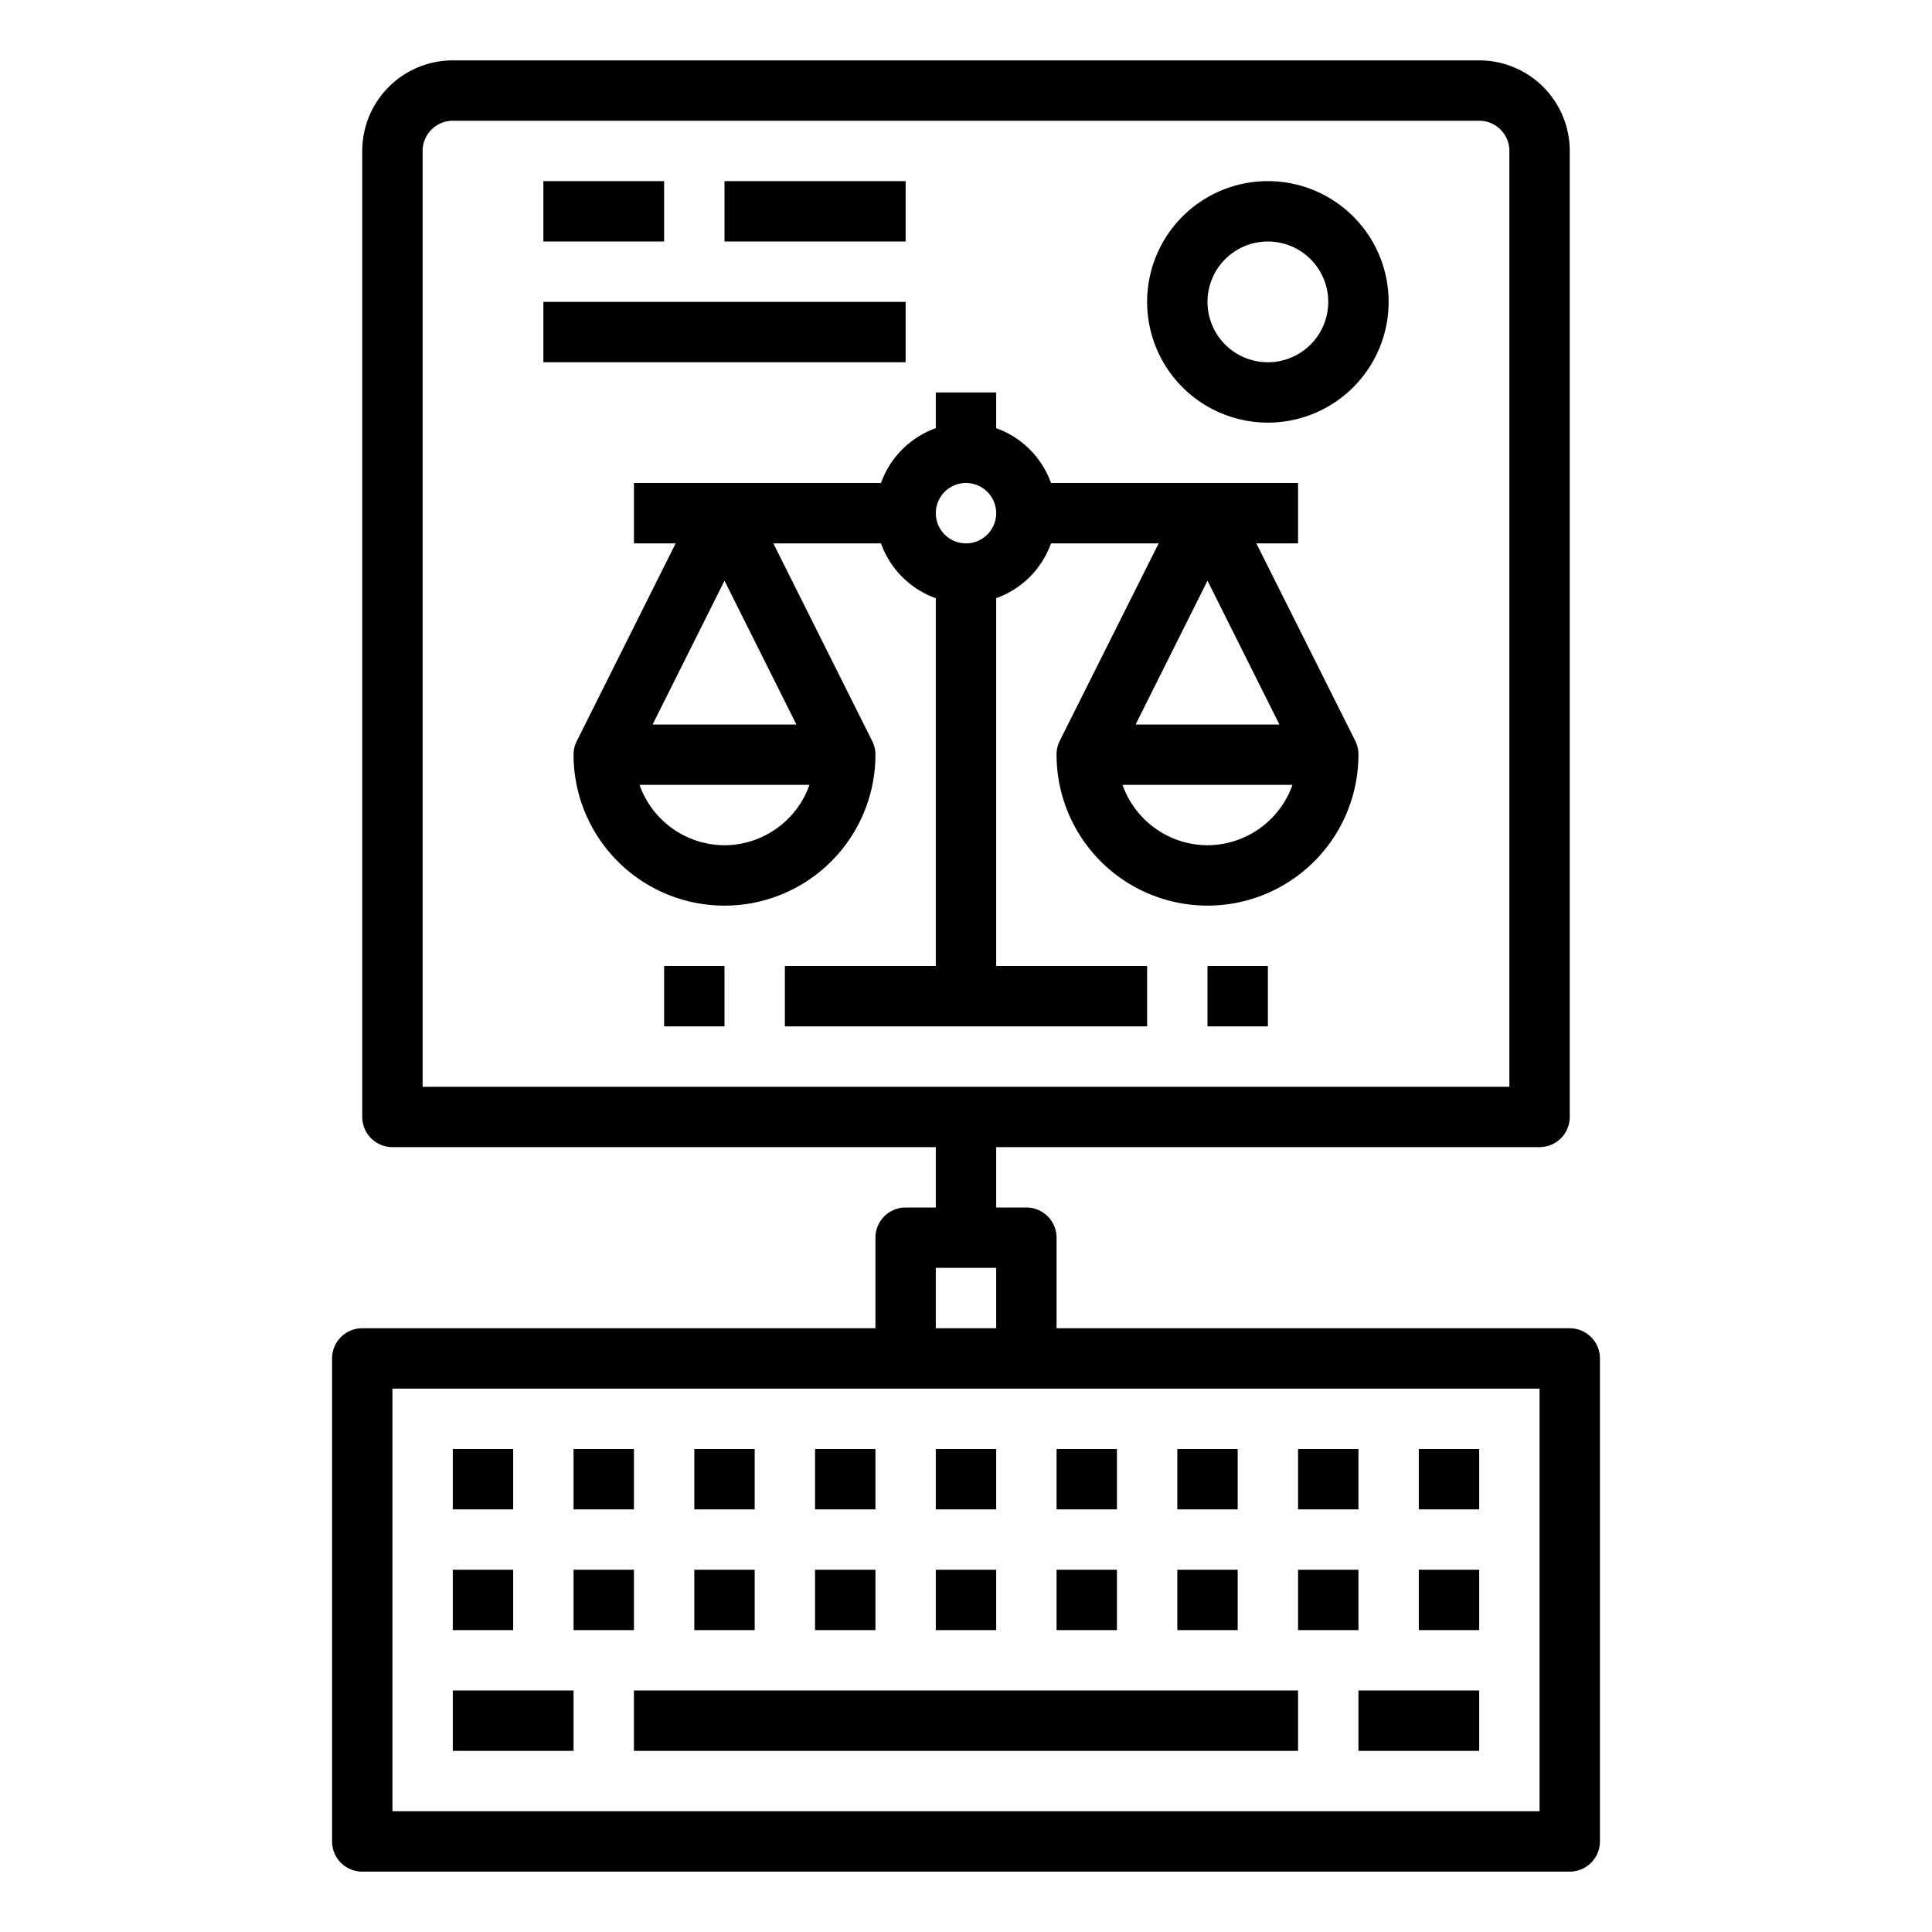 <svg xmlns="http://www.w3.org/2000/svg" viewBox="0 0 64 64" x="0px" y="0px"><g><path d="M52,44H35V41a1,1,0,0,0-1-1H33V38H51a1,1,0,0,0,1-1V5a3,3,0,0,0-3-3H15a3,3,0,0,0-3,3V37a1,1,0,0,0,1,1H31v2H30a1,1,0,0,0-1,1v3H12a1,1,0,0,0-1,1V61a1,1,0,0,0,1,1H52a1,1,0,0,0,1-1V45A1,1,0,0,0,52,44ZM14,5a1,1,0,0,1,1-1H49a1,1,0,0,1,1,1V36H14ZM31,42h2v2H31ZM51,60H13V46H51Z"></path><rect x="15" y="48" width="2" height="2"></rect><rect x="19" y="48" width="2" height="2"></rect><rect x="23" y="48" width="2" height="2"></rect><rect x="27" y="48" width="2" height="2"></rect><rect x="31" y="48" width="2" height="2"></rect><rect x="35" y="48" width="2" height="2"></rect><rect x="47" y="48" width="2" height="2"></rect><rect x="43" y="48" width="2" height="2"></rect><rect x="39" y="48" width="2" height="2"></rect><rect x="15" y="52" width="2" height="2"></rect><rect x="19" y="52" width="2" height="2"></rect><rect x="23" y="52" width="2" height="2"></rect><rect x="27" y="52" width="2" height="2"></rect><rect x="31" y="52" width="2" height="2"></rect><rect x="35" y="52" width="2" height="2"></rect><rect x="47" y="52" width="2" height="2"></rect><rect x="43" y="52" width="2" height="2"></rect><rect x="39" y="52" width="2" height="2"></rect><rect x="21" y="56" width="22" height="2"></rect><rect x="45" y="56" width="4" height="2"></rect><rect x="15" y="56" width="4" height="2"></rect><rect x="18" y="10" width="12" height="2"></rect><rect x="18" y="6" width="4" height="2"></rect><rect x="24" y="6" width="6" height="2"></rect><path d="M41.618,18H43V16H34.816A3,3,0,0,0,33,14.184V13H31v1.184A3,3,0,0,0,29.184,16H21v2h1.382l-3.277,6.553A1,1,0,0,0,19,25a5,5,0,0,0,10,0,1,1,0,0,0-.105-.447L25.618,18h3.566A3,3,0,0,0,31,19.816V32H26v2H38V32H33V19.816A3,3,0,0,0,34.816,18h3.566L35.1,24.553A1,1,0,0,0,35,25a5,5,0,0,0,10,0,1,1,0,0,0-.1-.447ZM24,19.236,26.382,24H21.618ZM24,28a3,3,0,0,1-2.815-2h5.63A3,3,0,0,1,24,28Zm8-10a1,1,0,1,1,1-1A1,1,0,0,1,32,18Zm8,1.236L42.382,24H37.618ZM40,28a3,3,0,0,1-2.815-2h5.63A3,3,0,0,1,40,28Z"></path><rect x="22" y="32" width="2" height="2"></rect><rect x="40" y="32" width="2" height="2"></rect><path d="M42,6a4,4,0,1,0,4,4A4,4,0,0,0,42,6Zm0,6a2,2,0,1,1,2-2A2,2,0,0,1,42,12Z"></path></g></svg>